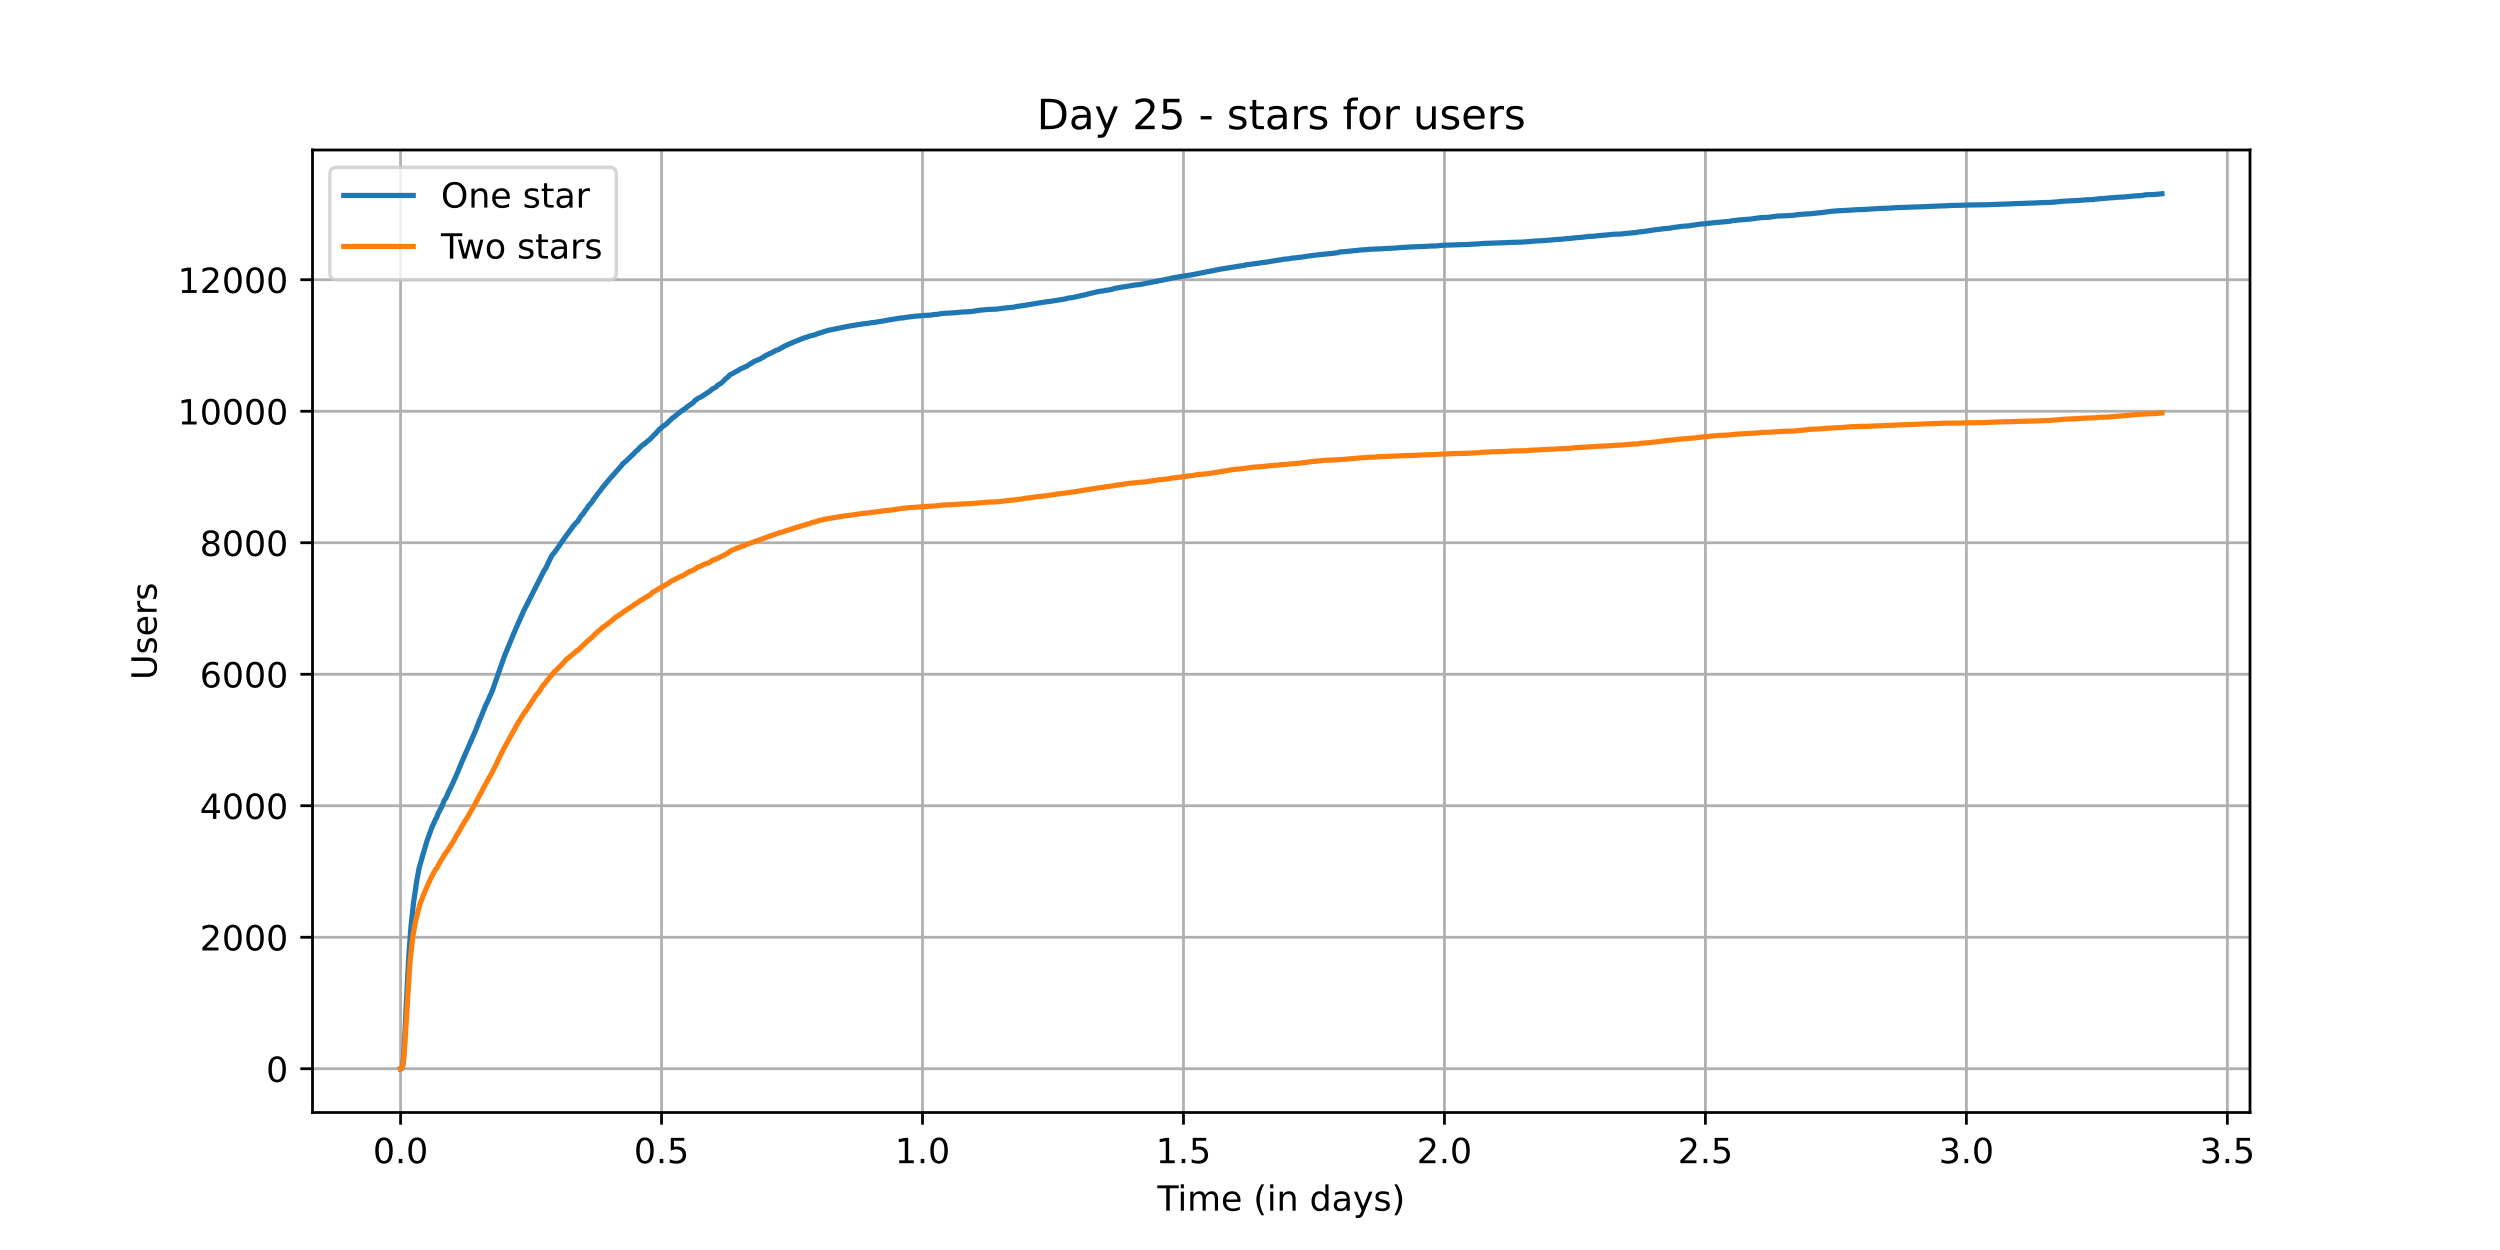 <?xml version="1.0" encoding="utf-8" standalone="no"?>
<!DOCTYPE svg PUBLIC "-//W3C//DTD SVG 1.1//EN"
  "http://www.w3.org/Graphics/SVG/1.1/DTD/svg11.dtd">
<!-- Created with matplotlib (https://matplotlib.org/) -->
<svg height="360pt" version="1.1" viewBox="0 0 720 360" width="720pt" xmlns="http://www.w3.org/2000/svg" xmlns:xlink="http://www.w3.org/1999/xlink">
 <defs>
  <style type="text/css">*{stroke-linecap:butt;stroke-linejoin:round;}</style>
 </defs>
 <g id="figure_1">
  <g id="patch_1">
   <path d="M 0 360 
L 720 360 
L 720 0 
L 0 0 
z
" style="fill:#ffffff;"/>
  </g>
  <g id="axes_1">
   <g id="patch_2">
    <path d="M 90 320.4 
L 648 320.4 
L 648 43.2 
L 90 43.2 
z
" style="fill:#ffffff;"/>
   </g>
   <g id="matplotlib.axis_1">
    <g id="xtick_1">
     <g id="line2d_1">
      <path clip-path="url(#pd2b2bfc9c5)" d="M 115.364 320.4 
L 115.364 43.2 
" style="fill:none;stroke:#b0b0b0;stroke-linecap:square;stroke-width:0.8;"/>
     </g>
     <g id="line2d_2">
      <defs>
       <path d="M 0 0 
L 0 3.5 
" id="m81d9ca7589" style="stroke:#000000;stroke-width:0.8;"/>
      </defs>
      <g>
       <use style="stroke:#000000;stroke-width:0.8;" x="115.364" xlink:href="#m81d9ca7589" y="320.4"/>
      </g>
     </g>
     <g id="text_1">
      <!-- 0.0 -->
      <g transform="translate(107.412 334.998)scale(0.1 -0.1)">
       <defs>
        <path d="M 31.781 66.406 
Q 24.172 66.406 20.328 58.906 
Q 16.5 51.422 16.5 36.375 
Q 16.5 21.391 20.328 13.891 
Q 24.172 6.391 31.781 6.391 
Q 39.453 6.391 43.281 13.891 
Q 47.125 21.391 47.125 36.375 
Q 47.125 51.422 43.281 58.906 
Q 39.453 66.406 31.781 66.406 
z
M 31.781 74.219 
Q 44.047 74.219 50.516 64.516 
Q 56.984 54.828 56.984 36.375 
Q 56.984 17.969 50.516 8.266 
Q 44.047 -1.422 31.781 -1.422 
Q 19.531 -1.422 13.062 8.266 
Q 6.594 17.969 6.594 36.375 
Q 6.594 54.828 13.062 64.516 
Q 19.531 74.219 31.781 74.219 
z
" id="DejaVuSans-48"/>
        <path d="M 10.688 12.406 
L 21 12.406 
L 21 0 
L 10.688 0 
z
" id="DejaVuSans-46"/>
       </defs>
       <use xlink:href="#DejaVuSans-48"/>
       <use x="63.623" xlink:href="#DejaVuSans-46"/>
       <use x="95.41" xlink:href="#DejaVuSans-48"/>
      </g>
     </g>
    </g>
    <g id="xtick_2">
     <g id="line2d_3">
      <path clip-path="url(#pd2b2bfc9c5)" d="M 190.523 320.4 
L 190.523 43.2 
" style="fill:none;stroke:#b0b0b0;stroke-linecap:square;stroke-width:0.8;"/>
     </g>
     <g id="line2d_4">
      <g>
       <use style="stroke:#000000;stroke-width:0.8;" x="190.523" xlink:href="#m81d9ca7589" y="320.4"/>
      </g>
     </g>
     <g id="text_2">
      <!-- 0.5 -->
      <g transform="translate(182.572 334.998)scale(0.1 -0.1)">
       <defs>
        <path d="M 10.797 72.906 
L 49.516 72.906 
L 49.516 64.594 
L 19.828 64.594 
L 19.828 46.734 
Q 21.969 47.469 24.109 47.828 
Q 26.266 48.188 28.422 48.188 
Q 40.625 48.188 47.75 41.5 
Q 54.891 34.812 54.891 23.391 
Q 54.891 11.625 47.562 5.094 
Q 40.234 -1.422 26.906 -1.422 
Q 22.312 -1.422 17.547 -0.641 
Q 12.797 0.141 7.719 1.703 
L 7.719 11.625 
Q 12.109 9.234 16.797 8.062 
Q 21.484 6.891 26.703 6.891 
Q 35.156 6.891 40.078 11.328 
Q 45.016 15.766 45.016 23.391 
Q 45.016 31 40.078 35.438 
Q 35.156 39.891 26.703 39.891 
Q 22.75 39.891 18.812 39.016 
Q 14.891 38.141 10.797 36.281 
z
" id="DejaVuSans-53"/>
       </defs>
       <use xlink:href="#DejaVuSans-48"/>
       <use x="63.623" xlink:href="#DejaVuSans-46"/>
       <use x="95.41" xlink:href="#DejaVuSans-53"/>
      </g>
     </g>
    </g>
    <g id="xtick_3">
     <g id="line2d_5">
      <path clip-path="url(#pd2b2bfc9c5)" d="M 265.683 320.4 
L 265.683 43.2 
" style="fill:none;stroke:#b0b0b0;stroke-linecap:square;stroke-width:0.8;"/>
     </g>
     <g id="line2d_6">
      <g>
       <use style="stroke:#000000;stroke-width:0.8;" x="265.683" xlink:href="#m81d9ca7589" y="320.4"/>
      </g>
     </g>
     <g id="text_3">
      <!-- 1.0 -->
      <g transform="translate(257.731 334.998)scale(0.1 -0.1)">
       <defs>
        <path d="M 12.406 8.297 
L 28.516 8.297 
L 28.516 63.922 
L 10.984 60.406 
L 10.984 69.391 
L 28.422 72.906 
L 38.281 72.906 
L 38.281 8.297 
L 54.391 8.297 
L 54.391 0 
L 12.406 0 
z
" id="DejaVuSans-49"/>
       </defs>
       <use xlink:href="#DejaVuSans-49"/>
       <use x="63.623" xlink:href="#DejaVuSans-46"/>
       <use x="95.41" xlink:href="#DejaVuSans-48"/>
      </g>
     </g>
    </g>
    <g id="xtick_4">
     <g id="line2d_7">
      <path clip-path="url(#pd2b2bfc9c5)" d="M 340.842 320.4 
L 340.842 43.2 
" style="fill:none;stroke:#b0b0b0;stroke-linecap:square;stroke-width:0.8;"/>
     </g>
     <g id="line2d_8">
      <g>
       <use style="stroke:#000000;stroke-width:0.8;" x="340.842" xlink:href="#m81d9ca7589" y="320.4"/>
      </g>
     </g>
     <g id="text_4">
      <!-- 1.5 -->
      <g transform="translate(332.891 334.998)scale(0.1 -0.1)">
       <use xlink:href="#DejaVuSans-49"/>
       <use x="63.623" xlink:href="#DejaVuSans-46"/>
       <use x="95.41" xlink:href="#DejaVuSans-53"/>
      </g>
     </g>
    </g>
    <g id="xtick_5">
     <g id="line2d_9">
      <path clip-path="url(#pd2b2bfc9c5)" d="M 416.002 320.4 
L 416.002 43.2 
" style="fill:none;stroke:#b0b0b0;stroke-linecap:square;stroke-width:0.8;"/>
     </g>
     <g id="line2d_10">
      <g>
       <use style="stroke:#000000;stroke-width:0.8;" x="416.002" xlink:href="#m81d9ca7589" y="320.4"/>
      </g>
     </g>
     <g id="text_5">
      <!-- 2.0 -->
      <g transform="translate(408.05 334.998)scale(0.1 -0.1)">
       <defs>
        <path d="M 19.188 8.297 
L 53.609 8.297 
L 53.609 0 
L 7.328 0 
L 7.328 8.297 
Q 12.938 14.109 22.625 23.891 
Q 32.328 33.688 34.812 36.531 
Q 39.547 41.844 41.422 45.531 
Q 43.312 49.219 43.312 52.781 
Q 43.312 58.594 39.234 62.25 
Q 35.156 65.922 28.609 65.922 
Q 23.969 65.922 18.812 64.312 
Q 13.672 62.703 7.812 59.422 
L 7.812 69.391 
Q 13.766 71.781 18.938 73 
Q 24.125 74.219 28.422 74.219 
Q 39.75 74.219 46.484 68.547 
Q 53.219 62.891 53.219 53.422 
Q 53.219 48.922 51.531 44.891 
Q 49.859 40.875 45.406 35.406 
Q 44.188 33.984 37.641 27.219 
Q 31.109 20.453 19.188 8.297 
z
" id="DejaVuSans-50"/>
       </defs>
       <use xlink:href="#DejaVuSans-50"/>
       <use x="63.623" xlink:href="#DejaVuSans-46"/>
       <use x="95.41" xlink:href="#DejaVuSans-48"/>
      </g>
     </g>
    </g>
    <g id="xtick_6">
     <g id="line2d_11">
      <path clip-path="url(#pd2b2bfc9c5)" d="M 491.161 320.4 
L 491.161 43.2 
" style="fill:none;stroke:#b0b0b0;stroke-linecap:square;stroke-width:0.8;"/>
     </g>
     <g id="line2d_12">
      <g>
       <use style="stroke:#000000;stroke-width:0.8;" x="491.161" xlink:href="#m81d9ca7589" y="320.4"/>
      </g>
     </g>
     <g id="text_6">
      <!-- 2.5 -->
      <g transform="translate(483.21 334.998)scale(0.1 -0.1)">
       <use xlink:href="#DejaVuSans-50"/>
       <use x="63.623" xlink:href="#DejaVuSans-46"/>
       <use x="95.41" xlink:href="#DejaVuSans-53"/>
      </g>
     </g>
    </g>
    <g id="xtick_7">
     <g id="line2d_13">
      <path clip-path="url(#pd2b2bfc9c5)" d="M 566.321 320.4 
L 566.321 43.2 
" style="fill:none;stroke:#b0b0b0;stroke-linecap:square;stroke-width:0.8;"/>
     </g>
     <g id="line2d_14">
      <g>
       <use style="stroke:#000000;stroke-width:0.8;" x="566.321" xlink:href="#m81d9ca7589" y="320.4"/>
      </g>
     </g>
     <g id="text_7">
      <!-- 3.0 -->
      <g transform="translate(558.369 334.998)scale(0.1 -0.1)">
       <defs>
        <path d="M 40.578 39.312 
Q 47.656 37.797 51.625 33 
Q 55.609 28.219 55.609 21.188 
Q 55.609 10.406 48.188 4.484 
Q 40.766 -1.422 27.094 -1.422 
Q 22.516 -1.422 17.656 -0.516 
Q 12.797 0.391 7.625 2.203 
L 7.625 11.719 
Q 11.719 9.328 16.594 8.109 
Q 21.484 6.891 26.812 6.891 
Q 36.078 6.891 40.938 10.547 
Q 45.797 14.203 45.797 21.188 
Q 45.797 27.641 41.281 31.266 
Q 36.766 34.906 28.719 34.906 
L 20.219 34.906 
L 20.219 43.016 
L 29.109 43.016 
Q 36.375 43.016 40.234 45.922 
Q 44.094 48.828 44.094 54.297 
Q 44.094 59.906 40.109 62.906 
Q 36.141 65.922 28.719 65.922 
Q 24.656 65.922 20.016 65.031 
Q 15.375 64.156 9.812 62.312 
L 9.812 71.094 
Q 15.438 72.656 20.344 73.438 
Q 25.25 74.219 29.594 74.219 
Q 40.828 74.219 47.359 69.109 
Q 53.906 64.016 53.906 55.328 
Q 53.906 49.266 50.438 45.094 
Q 46.969 40.922 40.578 39.312 
z
" id="DejaVuSans-51"/>
       </defs>
       <use xlink:href="#DejaVuSans-51"/>
       <use x="63.623" xlink:href="#DejaVuSans-46"/>
       <use x="95.41" xlink:href="#DejaVuSans-48"/>
      </g>
     </g>
    </g>
    <g id="xtick_8">
     <g id="line2d_15">
      <path clip-path="url(#pd2b2bfc9c5)" d="M 641.48 320.4 
L 641.48 43.2 
" style="fill:none;stroke:#b0b0b0;stroke-linecap:square;stroke-width:0.8;"/>
     </g>
     <g id="line2d_16">
      <g>
       <use style="stroke:#000000;stroke-width:0.8;" x="641.48" xlink:href="#m81d9ca7589" y="320.4"/>
      </g>
     </g>
     <g id="text_8">
      <!-- 3.5 -->
      <g transform="translate(633.529 334.998)scale(0.1 -0.1)">
       <use xlink:href="#DejaVuSans-51"/>
       <use x="63.623" xlink:href="#DejaVuSans-46"/>
       <use x="95.41" xlink:href="#DejaVuSans-53"/>
      </g>
     </g>
    </g>
    <g id="text_9">
     <!-- Time (in days) -->
     <g transform="translate(333.327 348.677)scale(0.1 -0.1)">
      <defs>
       <path d="M -0.297 72.906 
L 61.375 72.906 
L 61.375 64.594 
L 35.5 64.594 
L 35.5 0 
L 25.594 0 
L 25.594 64.594 
L -0.297 64.594 
z
" id="DejaVuSans-84"/>
       <path d="M 9.422 54.688 
L 18.406 54.688 
L 18.406 0 
L 9.422 0 
z
M 9.422 75.984 
L 18.406 75.984 
L 18.406 64.594 
L 9.422 64.594 
z
" id="DejaVuSans-105"/>
       <path d="M 52 44.188 
Q 55.375 50.25 60.062 53.125 
Q 64.75 56 71.094 56 
Q 79.641 56 84.281 50.016 
Q 88.922 44.047 88.922 33.016 
L 88.922 0 
L 79.891 0 
L 79.891 32.719 
Q 79.891 40.578 77.094 44.375 
Q 74.312 48.188 68.609 48.188 
Q 61.625 48.188 57.562 43.547 
Q 53.516 38.922 53.516 30.906 
L 53.516 0 
L 44.484 0 
L 44.484 32.719 
Q 44.484 40.625 41.703 44.406 
Q 38.922 48.188 33.109 48.188 
Q 26.219 48.188 22.156 43.531 
Q 18.109 38.875 18.109 30.906 
L 18.109 0 
L 9.078 0 
L 9.078 54.688 
L 18.109 54.688 
L 18.109 46.188 
Q 21.188 51.219 25.484 53.609 
Q 29.781 56 35.688 56 
Q 41.656 56 45.828 52.969 
Q 50 49.953 52 44.188 
z
" id="DejaVuSans-109"/>
       <path d="M 56.203 29.594 
L 56.203 25.203 
L 14.891 25.203 
Q 15.484 15.922 20.484 11.062 
Q 25.484 6.203 34.422 6.203 
Q 39.594 6.203 44.453 7.469 
Q 49.312 8.734 54.109 11.281 
L 54.109 2.781 
Q 49.266 0.734 44.188 -0.344 
Q 39.109 -1.422 33.891 -1.422 
Q 20.797 -1.422 13.156 6.188 
Q 5.516 13.812 5.516 26.812 
Q 5.516 40.234 12.766 48.109 
Q 20.016 56 32.328 56 
Q 43.359 56 49.781 48.891 
Q 56.203 41.797 56.203 29.594 
z
M 47.219 32.234 
Q 47.125 39.594 43.094 43.984 
Q 39.062 48.391 32.422 48.391 
Q 24.906 48.391 20.391 44.141 
Q 15.875 39.891 15.188 32.172 
z
" id="DejaVuSans-101"/>
       <path id="DejaVuSans-32"/>
       <path d="M 31 75.875 
Q 24.469 64.656 21.281 53.656 
Q 18.109 42.672 18.109 31.391 
Q 18.109 20.125 21.312 9.062 
Q 24.516 -2 31 -13.188 
L 23.188 -13.188 
Q 15.875 -1.703 12.234 9.375 
Q 8.594 20.453 8.594 31.391 
Q 8.594 42.281 12.203 53.312 
Q 15.828 64.359 23.188 75.875 
z
" id="DejaVuSans-40"/>
       <path d="M 54.891 33.016 
L 54.891 0 
L 45.906 0 
L 45.906 32.719 
Q 45.906 40.484 42.875 44.328 
Q 39.844 48.188 33.797 48.188 
Q 26.516 48.188 22.312 43.547 
Q 18.109 38.922 18.109 30.906 
L 18.109 0 
L 9.078 0 
L 9.078 54.688 
L 18.109 54.688 
L 18.109 46.188 
Q 21.344 51.125 25.703 53.562 
Q 30.078 56 35.797 56 
Q 45.219 56 50.047 50.172 
Q 54.891 44.344 54.891 33.016 
z
" id="DejaVuSans-110"/>
       <path d="M 45.406 46.391 
L 45.406 75.984 
L 54.391 75.984 
L 54.391 0 
L 45.406 0 
L 45.406 8.203 
Q 42.578 3.328 38.25 0.953 
Q 33.938 -1.422 27.875 -1.422 
Q 17.969 -1.422 11.734 6.484 
Q 5.516 14.406 5.516 27.297 
Q 5.516 40.188 11.734 48.094 
Q 17.969 56 27.875 56 
Q 33.938 56 38.25 53.625 
Q 42.578 51.266 45.406 46.391 
z
M 14.797 27.297 
Q 14.797 17.391 18.875 11.75 
Q 22.953 6.109 30.078 6.109 
Q 37.203 6.109 41.297 11.75 
Q 45.406 17.391 45.406 27.297 
Q 45.406 37.203 41.297 42.844 
Q 37.203 48.484 30.078 48.484 
Q 22.953 48.484 18.875 42.844 
Q 14.797 37.203 14.797 27.297 
z
" id="DejaVuSans-100"/>
       <path d="M 34.281 27.484 
Q 23.391 27.484 19.188 25 
Q 14.984 22.516 14.984 16.5 
Q 14.984 11.719 18.141 8.906 
Q 21.297 6.109 26.703 6.109 
Q 34.188 6.109 38.703 11.406 
Q 43.219 16.703 43.219 25.484 
L 43.219 27.484 
z
M 52.203 31.203 
L 52.203 0 
L 43.219 0 
L 43.219 8.297 
Q 40.141 3.328 35.547 0.953 
Q 30.953 -1.422 24.312 -1.422 
Q 15.922 -1.422 10.953 3.297 
Q 6 8.016 6 15.922 
Q 6 25.141 12.172 29.828 
Q 18.359 34.516 30.609 34.516 
L 43.219 34.516 
L 43.219 35.406 
Q 43.219 41.609 39.141 45 
Q 35.062 48.391 27.688 48.391 
Q 23 48.391 18.547 47.266 
Q 14.109 46.141 10.016 43.891 
L 10.016 52.203 
Q 14.938 54.109 19.578 55.047 
Q 24.219 56 28.609 56 
Q 40.484 56 46.344 49.844 
Q 52.203 43.703 52.203 31.203 
z
" id="DejaVuSans-97"/>
       <path d="M 32.172 -5.078 
Q 28.375 -14.844 24.75 -17.812 
Q 21.141 -20.797 15.094 -20.797 
L 7.906 -20.797 
L 7.906 -13.281 
L 13.188 -13.281 
Q 16.891 -13.281 18.938 -11.516 
Q 21 -9.766 23.484 -3.219 
L 25.094 0.875 
L 2.984 54.688 
L 12.5 54.688 
L 29.594 11.922 
L 46.688 54.688 
L 56.203 54.688 
z
" id="DejaVuSans-121"/>
       <path d="M 44.281 53.078 
L 44.281 44.578 
Q 40.484 46.531 36.375 47.5 
Q 32.281 48.484 27.875 48.484 
Q 21.188 48.484 17.844 46.438 
Q 14.5 44.391 14.5 40.281 
Q 14.5 37.156 16.891 35.375 
Q 19.281 33.594 26.516 31.984 
L 29.594 31.297 
Q 39.156 29.25 43.188 25.516 
Q 47.219 21.781 47.219 15.094 
Q 47.219 7.469 41.188 3.016 
Q 35.156 -1.422 24.609 -1.422 
Q 20.219 -1.422 15.453 -0.562 
Q 10.688 0.297 5.422 2 
L 5.422 11.281 
Q 10.406 8.688 15.234 7.391 
Q 20.062 6.109 24.812 6.109 
Q 31.156 6.109 34.562 8.281 
Q 37.984 10.453 37.984 14.406 
Q 37.984 18.062 35.516 20.016 
Q 33.062 21.969 24.703 23.781 
L 21.578 24.516 
Q 13.234 26.266 9.516 29.906 
Q 5.812 33.547 5.812 39.891 
Q 5.812 47.609 11.281 51.797 
Q 16.75 56 26.812 56 
Q 31.781 56 36.172 55.266 
Q 40.578 54.547 44.281 53.078 
z
" id="DejaVuSans-115"/>
       <path d="M 8.016 75.875 
L 15.828 75.875 
Q 23.141 64.359 26.781 53.312 
Q 30.422 42.281 30.422 31.391 
Q 30.422 20.453 26.781 9.375 
Q 23.141 -1.703 15.828 -13.188 
L 8.016 -13.188 
Q 14.5 -2 17.703 9.062 
Q 20.906 20.125 20.906 31.391 
Q 20.906 42.672 17.703 53.656 
Q 14.5 64.656 8.016 75.875 
z
" id="DejaVuSans-41"/>
      </defs>
      <use xlink:href="#DejaVuSans-84"/>
      <use x="57.959" xlink:href="#DejaVuSans-105"/>
      <use x="85.742" xlink:href="#DejaVuSans-109"/>
      <use x="183.154" xlink:href="#DejaVuSans-101"/>
      <use x="244.678" xlink:href="#DejaVuSans-32"/>
      <use x="276.465" xlink:href="#DejaVuSans-40"/>
      <use x="315.479" xlink:href="#DejaVuSans-105"/>
      <use x="343.262" xlink:href="#DejaVuSans-110"/>
      <use x="406.641" xlink:href="#DejaVuSans-32"/>
      <use x="438.428" xlink:href="#DejaVuSans-100"/>
      <use x="501.904" xlink:href="#DejaVuSans-97"/>
      <use x="563.184" xlink:href="#DejaVuSans-121"/>
      <use x="622.363" xlink:href="#DejaVuSans-115"/>
      <use x="674.463" xlink:href="#DejaVuSans-41"/>
     </g>
    </g>
   </g>
   <g id="matplotlib.axis_2">
    <g id="ytick_1">
     <g id="line2d_17">
      <path clip-path="url(#pd2b2bfc9c5)" d="M 90 307.8 
L 648 307.8 
" style="fill:none;stroke:#b0b0b0;stroke-linecap:square;stroke-width:0.8;"/>
     </g>
     <g id="line2d_18">
      <defs>
       <path d="M 0 0 
L -3.5 0 
" id="mb54c2a308c" style="stroke:#000000;stroke-width:0.8;"/>
      </defs>
      <g>
       <use style="stroke:#000000;stroke-width:0.8;" x="90" xlink:href="#mb54c2a308c" y="307.8"/>
      </g>
     </g>
     <g id="text_10">
      <!-- 0 -->
      <g transform="translate(76.638 311.599)scale(0.1 -0.1)">
       <use xlink:href="#DejaVuSans-48"/>
      </g>
     </g>
    </g>
    <g id="ytick_2">
     <g id="line2d_19">
      <path clip-path="url(#pd2b2bfc9c5)" d="M 90 269.928 
L 648 269.928 
" style="fill:none;stroke:#b0b0b0;stroke-linecap:square;stroke-width:0.8;"/>
     </g>
     <g id="line2d_20">
      <g>
       <use style="stroke:#000000;stroke-width:0.8;" x="90" xlink:href="#mb54c2a308c" y="269.928"/>
      </g>
     </g>
     <g id="text_11">
      <!-- 2000 -->
      <g transform="translate(57.55 273.727)scale(0.1 -0.1)">
       <use xlink:href="#DejaVuSans-50"/>
       <use x="63.623" xlink:href="#DejaVuSans-48"/>
       <use x="127.246" xlink:href="#DejaVuSans-48"/>
       <use x="190.869" xlink:href="#DejaVuSans-48"/>
      </g>
     </g>
    </g>
    <g id="ytick_3">
     <g id="line2d_21">
      <path clip-path="url(#pd2b2bfc9c5)" d="M 90 232.056 
L 648 232.056 
" style="fill:none;stroke:#b0b0b0;stroke-linecap:square;stroke-width:0.8;"/>
     </g>
     <g id="line2d_22">
      <g>
       <use style="stroke:#000000;stroke-width:0.8;" x="90" xlink:href="#mb54c2a308c" y="232.056"/>
      </g>
     </g>
     <g id="text_12">
      <!-- 4000 -->
      <g transform="translate(57.55 235.855)scale(0.1 -0.1)">
       <defs>
        <path d="M 37.797 64.312 
L 12.891 25.391 
L 37.797 25.391 
z
M 35.203 72.906 
L 47.609 72.906 
L 47.609 25.391 
L 58.016 25.391 
L 58.016 17.188 
L 47.609 17.188 
L 47.609 0 
L 37.797 0 
L 37.797 17.188 
L 4.891 17.188 
L 4.891 26.703 
z
" id="DejaVuSans-52"/>
       </defs>
       <use xlink:href="#DejaVuSans-52"/>
       <use x="63.623" xlink:href="#DejaVuSans-48"/>
       <use x="127.246" xlink:href="#DejaVuSans-48"/>
       <use x="190.869" xlink:href="#DejaVuSans-48"/>
      </g>
     </g>
    </g>
    <g id="ytick_4">
     <g id="line2d_23">
      <path clip-path="url(#pd2b2bfc9c5)" d="M 90 194.184 
L 648 194.184 
" style="fill:none;stroke:#b0b0b0;stroke-linecap:square;stroke-width:0.8;"/>
     </g>
     <g id="line2d_24">
      <g>
       <use style="stroke:#000000;stroke-width:0.8;" x="90" xlink:href="#mb54c2a308c" y="194.184"/>
      </g>
     </g>
     <g id="text_13">
      <!-- 6000 -->
      <g transform="translate(57.55 197.983)scale(0.1 -0.1)">
       <defs>
        <path d="M 33.016 40.375 
Q 26.375 40.375 22.484 35.828 
Q 18.609 31.297 18.609 23.391 
Q 18.609 15.531 22.484 10.953 
Q 26.375 6.391 33.016 6.391 
Q 39.656 6.391 43.531 10.953 
Q 47.406 15.531 47.406 23.391 
Q 47.406 31.297 43.531 35.828 
Q 39.656 40.375 33.016 40.375 
z
M 52.594 71.297 
L 52.594 62.312 
Q 48.875 64.062 45.094 64.984 
Q 41.312 65.922 37.594 65.922 
Q 27.828 65.922 22.672 59.328 
Q 17.531 52.734 16.797 39.406 
Q 19.672 43.656 24.016 45.922 
Q 28.375 48.188 33.594 48.188 
Q 44.578 48.188 50.953 41.516 
Q 57.328 34.859 57.328 23.391 
Q 57.328 12.156 50.688 5.359 
Q 44.047 -1.422 33.016 -1.422 
Q 20.359 -1.422 13.672 8.266 
Q 6.984 17.969 6.984 36.375 
Q 6.984 53.656 15.188 63.938 
Q 23.391 74.219 37.203 74.219 
Q 40.922 74.219 44.703 73.484 
Q 48.484 72.75 52.594 71.297 
z
" id="DejaVuSans-54"/>
       </defs>
       <use xlink:href="#DejaVuSans-54"/>
       <use x="63.623" xlink:href="#DejaVuSans-48"/>
       <use x="127.246" xlink:href="#DejaVuSans-48"/>
       <use x="190.869" xlink:href="#DejaVuSans-48"/>
      </g>
     </g>
    </g>
    <g id="ytick_5">
     <g id="line2d_25">
      <path clip-path="url(#pd2b2bfc9c5)" d="M 90 156.312 
L 648 156.312 
" style="fill:none;stroke:#b0b0b0;stroke-linecap:square;stroke-width:0.8;"/>
     </g>
     <g id="line2d_26">
      <g>
       <use style="stroke:#000000;stroke-width:0.8;" x="90" xlink:href="#mb54c2a308c" y="156.312"/>
      </g>
     </g>
     <g id="text_14">
      <!-- 8000 -->
      <g transform="translate(57.55 160.111)scale(0.1 -0.1)">
       <defs>
        <path d="M 31.781 34.625 
Q 24.75 34.625 20.719 30.859 
Q 16.703 27.094 16.703 20.516 
Q 16.703 13.922 20.719 10.156 
Q 24.75 6.391 31.781 6.391 
Q 38.812 6.391 42.859 10.172 
Q 46.922 13.969 46.922 20.516 
Q 46.922 27.094 42.891 30.859 
Q 38.875 34.625 31.781 34.625 
z
M 21.922 38.812 
Q 15.578 40.375 12.031 44.719 
Q 8.5 49.078 8.5 55.328 
Q 8.5 64.062 14.719 69.141 
Q 20.953 74.219 31.781 74.219 
Q 42.672 74.219 48.875 69.141 
Q 55.078 64.062 55.078 55.328 
Q 55.078 49.078 51.531 44.719 
Q 48 40.375 41.703 38.812 
Q 48.828 37.156 52.797 32.312 
Q 56.781 27.484 56.781 20.516 
Q 56.781 9.906 50.312 4.234 
Q 43.844 -1.422 31.781 -1.422 
Q 19.734 -1.422 13.25 4.234 
Q 6.781 9.906 6.781 20.516 
Q 6.781 27.484 10.781 32.312 
Q 14.797 37.156 21.922 38.812 
z
M 18.312 54.391 
Q 18.312 48.734 21.844 45.562 
Q 25.391 42.391 31.781 42.391 
Q 38.141 42.391 41.719 45.562 
Q 45.312 48.734 45.312 54.391 
Q 45.312 60.062 41.719 63.234 
Q 38.141 66.406 31.781 66.406 
Q 25.391 66.406 21.844 63.234 
Q 18.312 60.062 18.312 54.391 
z
" id="DejaVuSans-56"/>
       </defs>
       <use xlink:href="#DejaVuSans-56"/>
       <use x="63.623" xlink:href="#DejaVuSans-48"/>
       <use x="127.246" xlink:href="#DejaVuSans-48"/>
       <use x="190.869" xlink:href="#DejaVuSans-48"/>
      </g>
     </g>
    </g>
    <g id="ytick_6">
     <g id="line2d_27">
      <path clip-path="url(#pd2b2bfc9c5)" d="M 90 118.44 
L 648 118.44 
" style="fill:none;stroke:#b0b0b0;stroke-linecap:square;stroke-width:0.8;"/>
     </g>
     <g id="line2d_28">
      <g>
       <use style="stroke:#000000;stroke-width:0.8;" x="90" xlink:href="#mb54c2a308c" y="118.44"/>
      </g>
     </g>
     <g id="text_15">
      <!-- 10000 -->
      <g transform="translate(51.188 122.239)scale(0.1 -0.1)">
       <use xlink:href="#DejaVuSans-49"/>
       <use x="63.623" xlink:href="#DejaVuSans-48"/>
       <use x="127.246" xlink:href="#DejaVuSans-48"/>
       <use x="190.869" xlink:href="#DejaVuSans-48"/>
       <use x="254.492" xlink:href="#DejaVuSans-48"/>
      </g>
     </g>
    </g>
    <g id="ytick_7">
     <g id="line2d_29">
      <path clip-path="url(#pd2b2bfc9c5)" d="M 90 80.568 
L 648 80.568 
" style="fill:none;stroke:#b0b0b0;stroke-linecap:square;stroke-width:0.8;"/>
     </g>
     <g id="line2d_30">
      <g>
       <use style="stroke:#000000;stroke-width:0.8;" x="90" xlink:href="#mb54c2a308c" y="80.568"/>
      </g>
     </g>
     <g id="text_16">
      <!-- 12000 -->
      <g transform="translate(51.188 84.367)scale(0.1 -0.1)">
       <use xlink:href="#DejaVuSans-49"/>
       <use x="63.623" xlink:href="#DejaVuSans-50"/>
       <use x="127.246" xlink:href="#DejaVuSans-48"/>
       <use x="190.869" xlink:href="#DejaVuSans-48"/>
       <use x="254.492" xlink:href="#DejaVuSans-48"/>
      </g>
     </g>
    </g>
    <g id="text_17">
     <!-- Users -->
     <g transform="translate(45.108 195.801)rotate(-90)scale(0.1 -0.1)">
      <defs>
       <path d="M 8.688 72.906 
L 18.609 72.906 
L 18.609 28.609 
Q 18.609 16.891 22.844 11.734 
Q 27.094 6.594 36.625 6.594 
Q 46.094 6.594 50.344 11.734 
Q 54.594 16.891 54.594 28.609 
L 54.594 72.906 
L 64.5 72.906 
L 64.5 27.391 
Q 64.5 13.141 57.438 5.859 
Q 50.391 -1.422 36.625 -1.422 
Q 22.797 -1.422 15.734 5.859 
Q 8.688 13.141 8.688 27.391 
z
" id="DejaVuSans-85"/>
       <path d="M 41.109 46.297 
Q 39.594 47.172 37.812 47.578 
Q 36.031 48 33.891 48 
Q 26.266 48 22.188 43.047 
Q 18.109 38.094 18.109 28.812 
L 18.109 0 
L 9.078 0 
L 9.078 54.688 
L 18.109 54.688 
L 18.109 46.188 
Q 20.953 51.172 25.484 53.578 
Q 30.031 56 36.531 56 
Q 37.453 56 38.578 55.875 
Q 39.703 55.766 41.062 55.516 
z
" id="DejaVuSans-114"/>
      </defs>
      <use xlink:href="#DejaVuSans-85"/>
      <use x="73.193" xlink:href="#DejaVuSans-115"/>
      <use x="125.293" xlink:href="#DejaVuSans-101"/>
      <use x="186.816" xlink:href="#DejaVuSans-114"/>
      <use x="227.93" xlink:href="#DejaVuSans-115"/>
     </g>
    </g>
   </g>
   <g id="line2d_31">
    <path clip-path="url(#pd2b2bfc9c5)" d="M 115.364 307.8 
L 115.692 307.705 
L 115.899 307.327 
L 116.211 305.073 
L 116.418 302.062 
L 116.935 290.72 
L 117.763 274.851 
L 118.382 266.595 
L 119.108 259.911 
L 120.038 253.624 
L 120.658 250.235 
L 121.693 246.485 
L 123.038 241.997 
L 124.28 238.589 
L 124.485 237.983 
L 124.59 237.888 
L 125.418 235.976 
L 125.728 235.521 
L 126.244 234.158 
L 127.382 232.018 
L 127.901 230.522 
L 128.417 229.878 
L 129.141 228.174 
L 130.176 226.072 
L 131.21 223.762 
L 131.728 222.569 
L 133.383 218.555 
L 133.59 218.119 
L 136.902 210.545 
L 138.246 207.098 
L 138.453 206.701 
L 138.764 205.905 
L 139.178 204.845 
L 140.004 202.8 
L 140.212 202.478 
L 141.04 200.603 
L 141.452 199.713 
L 141.763 198.994 
L 145.28 188.958 
L 147.453 183.694 
L 147.867 182.652 
L 150.041 177.691 
L 150.248 177.274 
L 150.868 175.797 
L 151.593 174.434 
L 156.661 164.398 
L 157.178 163.621 
L 158.627 160.573 
L 158.834 160.194 
L 159.144 159.74 
L 159.351 159.474 
L 159.765 158.963 
L 160.489 157.997 
L 161.006 157.24 
L 161.317 156.748 
L 162.662 154.835 
L 164.316 152.582 
L 164.524 152.317 
L 164.731 151.938 
L 164.833 151.881 
L 165.145 151.408 
L 165.352 151.256 
L 165.764 150.707 
L 166.075 150.423 
L 166.385 150.139 
L 167.213 148.776 
L 167.937 147.98 
L 168.454 147.166 
L 168.868 146.617 
L 168.972 146.56 
L 169.489 145.651 
L 169.592 145.613 
L 169.903 145.272 
L 170.524 144.515 
L 170.936 143.833 
L 172.281 142.053 
L 172.695 141.542 
L 173.109 140.974 
L 173.419 140.557 
L 175.592 137.925 
L 175.902 137.566 
L 178.903 134.195 
L 179.317 133.589 
L 179.627 133.381 
L 179.936 133.078 
L 180.248 132.85 
L 182.731 130.446 
L 183.143 129.972 
L 183.661 129.594 
L 184.281 128.855 
L 185.109 128.154 
L 185.316 128.022 
L 185.626 127.814 
L 186.454 127.113 
L 186.763 126.81 
L 186.97 126.734 
L 188.729 124.916 
L 188.834 124.897 
L 189.143 124.462 
L 189.351 124.254 
L 189.972 123.572 
L 190.179 123.477 
L 190.488 123.174 
L 190.798 122.89 
L 191.626 122.322 
L 192.247 121.792 
L 192.868 121.167 
L 193.178 120.883 
L 193.695 120.353 
L 194.006 120.201 
L 194.213 120.069 
L 194.419 119.841 
L 195.97 118.592 
L 196.592 118.156 
L 197.315 117.664 
L 197.936 117.134 
L 198.558 116.717 
L 198.869 116.509 
L 199.179 116.282 
L 199.593 116.035 
L 200.109 115.354 
L 200.421 115.202 
L 200.833 114.823 
L 201.766 114.388 
L 201.973 114.217 
L 202.178 114.142 
L 203.732 113.119 
L 204.144 112.854 
L 204.558 112.57 
L 205.077 112.078 
L 205.489 111.869 
L 205.696 111.756 
L 206.317 111.377 
L 206.627 110.979 
L 207.145 110.695 
L 207.559 110.411 
L 207.765 110.317 
L 209.007 109.086 
L 209.214 108.915 
L 209.938 108.291 
L 210.249 107.912 
L 210.559 107.779 
L 211.077 107.533 
L 211.493 107.287 
L 211.803 107.098 
L 212.631 106.681 
L 213.252 106.245 
L 213.873 105.98 
L 213.976 105.98 
L 214.287 105.791 
L 214.597 105.639 
L 214.908 105.526 
L 215.011 105.507 
L 215.322 105.28 
L 217.081 104.181 
L 217.288 104.049 
L 217.495 103.992 
L 218.529 103.538 
L 218.943 103.367 
L 219.357 103.14 
L 220.289 102.572 
L 220.599 102.345 
L 221.116 102.098 
L 221.22 102.098 
L 221.53 101.871 
L 221.841 101.777 
L 222.358 101.53 
L 222.669 101.341 
L 222.875 101.265 
L 223.393 100.943 
L 224.221 100.678 
L 225.152 100.129 
L 225.462 99.997 
L 225.876 99.694 
L 226.29 99.523 
L 227.532 98.974 
L 227.842 98.823 
L 228.153 98.728 
L 228.463 98.576 
L 231.156 97.478 
L 231.673 97.289 
L 232.501 97.043 
L 233.122 96.796 
L 234.777 96.399 
L 235.295 96.153 
L 236.226 95.869 
L 238.399 95.168 
L 243.777 94.07 
L 244.295 93.975 
L 244.709 93.88 
L 248.225 93.331 
L 248.847 93.236 
L 250.294 93.085 
L 250.501 93.028 
L 250.813 92.952 
L 251.846 92.858 
L 252.467 92.744 
L 252.984 92.668 
L 253.605 92.555 
L 254.226 92.479 
L 255.054 92.29 
L 259.398 91.589 
L 260.225 91.532 
L 260.536 91.456 
L 261.156 91.362 
L 262.915 91.153 
L 263.638 91.059 
L 264.052 91.021 
L 264.983 90.964 
L 266.018 90.869 
L 266.433 90.832 
L 268.191 90.737 
L 268.915 90.585 
L 270.156 90.51 
L 270.777 90.377 
L 271.398 90.282 
L 272.329 90.207 
L 274.295 90.112 
L 275.121 90.055 
L 276.156 89.961 
L 277.294 89.847 
L 279.467 89.752 
L 282.259 89.336 
L 283.295 89.241 
L 284.433 89.127 
L 286.913 89.033 
L 289.086 88.749 
L 289.81 88.654 
L 290.95 88.559 
L 291.983 88.465 
L 292.811 88.256 
L 293.638 88.162 
L 293.949 88.086 
L 294.777 87.991 
L 300.259 87.082 
L 300.983 86.988 
L 301.5 86.893 
L 302.433 86.798 
L 306.467 86.154 
L 306.881 86.06 
L 307.916 85.795 
L 308.847 85.719 
L 309.261 85.605 
L 312.777 84.848 
L 313.296 84.677 
L 315.674 84.128 
L 315.984 84.034 
L 316.502 83.939 
L 316.916 83.882 
L 317.743 83.787 
L 318.467 83.617 
L 319.088 83.56 
L 319.399 83.484 
L 319.811 83.428 
L 320.225 83.314 
L 321.261 83.03 
L 321.675 82.935 
L 326.95 82.064 
L 328.192 81.97 
L 336.675 80.303 
L 337.815 80 
L 342.368 79.281 
L 342.987 79.186 
L 350.54 77.709 
L 351.264 77.557 
L 357.059 76.611 
L 357.783 76.516 
L 358.506 76.364 
L 358.818 76.308 
L 359.127 76.213 
L 360.06 76.118 
L 362.129 75.853 
L 362.75 75.759 
L 363.371 75.645 
L 364.302 75.55 
L 369.991 74.622 
L 371.233 74.528 
L 371.957 74.357 
L 372.992 74.263 
L 374.337 74.111 
L 374.956 74.035 
L 375.475 73.941 
L 376.094 73.846 
L 378.577 73.505 
L 379.405 73.41 
L 380.645 73.278 
L 381.681 73.183 
L 382.197 73.107 
L 383.335 73.013 
L 385.198 72.786 
L 385.405 72.729 
L 385.922 72.558 
L 386.646 72.52 
L 387.886 72.426 
L 389.543 72.236 
L 390.576 72.142 
L 392.025 71.99 
L 393.473 71.896 
L 394.611 71.782 
L 397.198 71.687 
L 397.922 71.649 
L 399.162 71.555 
L 399.888 71.536 
L 401.852 71.441 
L 403.198 71.309 
L 404.956 71.214 
L 405.37 71.176 
L 406.198 71.138 
L 407.957 71.043 
L 408.578 71.025 
L 410.956 70.949 
L 411.37 70.892 
L 413.75 70.816 
L 414.164 70.778 
L 414.991 70.684 
L 415.923 70.627 
L 418.923 70.532 
L 419.751 70.494 
L 422.957 70.4 
L 423.993 70.324 
L 425.854 70.229 
L 427.096 70.116 
L 429.889 70.021 
L 430.717 69.983 
L 433.718 69.888 
L 434.544 69.832 
L 438.165 69.737 
L 439.2 69.661 
L 440.545 69.566 
L 441.89 69.434 
L 443.856 69.339 
L 444.27 69.301 
L 445.615 69.207 
L 446.441 69.15 
L 447.269 69.055 
L 448.407 68.961 
L 450.064 68.866 
L 450.58 68.771 
L 452.132 68.676 
L 453.995 68.449 
L 455.443 68.355 
L 457.411 68.108 
L 459.272 68.014 
L 459.584 67.938 
L 460.722 67.843 
L 461.755 67.749 
L 462.895 67.654 
L 464.342 67.483 
L 466.929 67.389 
L 468.481 67.199 
L 469.826 67.105 
L 470.343 67.029 
L 471.378 66.953 
L 471.688 66.84 
L 473.032 66.707 
L 473.758 66.612 
L 474.275 66.537 
L 474.998 66.442 
L 475.62 66.328 
L 477.688 66.044 
L 478.621 65.95 
L 479.137 65.874 
L 480.068 65.779 
L 481.206 65.685 
L 481.517 65.609 
L 481.724 65.533 
L 482.551 65.438 
L 484.724 65.154 
L 486.276 65.06 
L 489.587 64.548 
L 491.034 64.454 
L 491.655 64.34 
L 492.69 64.245 
L 494.035 64.094 
L 495.276 63.999 
L 496.622 63.867 
L 497.967 63.772 
L 498.794 63.583 
L 499.622 63.488 
L 500.967 63.337 
L 502.209 63.242 
L 503.035 63.185 
L 504.173 63.09 
L 507.07 62.674 
L 509.347 62.579 
L 509.864 62.503 
L 511.933 62.219 
L 514.727 62.125 
L 515.141 62.087 
L 516.486 62.011 
L 517.107 61.897 
L 518.245 61.784 
L 519.278 61.689 
L 519.692 61.651 
L 521.554 61.557 
L 523.417 61.329 
L 524.348 61.254 
L 524.762 61.216 
L 526.831 60.932 
L 527.659 60.837 
L 528.487 60.78 
L 529.625 60.685 
L 530.246 60.667 
L 531.9 60.572 
L 532.729 60.534 
L 534.073 60.439 
L 534.487 60.401 
L 537.487 60.307 
L 538.729 60.193 
L 540.384 60.117 
L 540.695 60.061 
L 543.592 59.966 
L 544.316 59.928 
L 545.661 59.833 
L 546.591 59.777 
L 549.695 59.682 
L 550.523 59.644 
L 553.627 59.549 
L 554.558 59.493 
L 556.835 59.398 
L 557.559 59.36 
L 560.456 59.265 
L 561.387 59.19 
L 565.628 59.095 
L 566.456 59.057 
L 572.457 58.962 
L 573.181 58.924 
L 575.768 58.83 
L 576.389 58.811 
L 579.079 58.716 
L 579.907 58.659 
L 583.011 58.565 
L 583.734 58.527 
L 586.527 58.432 
L 587.459 58.375 
L 590.77 58.281 
L 591.182 58.243 
L 592.425 58.148 
L 594.081 57.959 
L 595.838 57.864 
L 596.771 57.807 
L 598.632 57.731 
L 599.046 57.694 
L 600.287 57.599 
L 600.701 57.542 
L 602.874 57.485 
L 603.184 57.391 
L 604.116 57.315 
L 604.633 57.239 
L 606.082 57.144 
L 607.323 57.012 
L 608.772 56.917 
L 609.805 56.823 
L 611.669 56.728 
L 612.702 56.633 
L 613.737 56.539 
L 614.875 56.425 
L 616.429 56.349 
L 616.843 56.292 
L 617.36 56.236 
L 617.774 56.103 
L 620.463 56.008 
L 621.706 55.895 
L 622.636 55.8 
L 622.636 55.8 
" style="fill:none;stroke:#1f77b4;stroke-linecap:square;stroke-width:1.5;"/>
   </g>
   <g id="line2d_32">
    <path clip-path="url(#pd2b2bfc9c5)" d="M 115.364 307.8 
L 115.692 307.743 
L 115.899 307.421 
L 116.211 305.603 
L 116.521 301.892 
L 118.073 277.029 
L 118.796 270.439 
L 119.417 266.747 
L 119.831 264.645 
L 120.969 260.29 
L 121.383 259.286 
L 122.107 257.373 
L 123.866 253.378 
L 124.383 252.374 
L 124.59 251.958 
L 125.521 250.272 
L 125.728 250.121 
L 126.763 248.227 
L 127.694 246.731 
L 128.003 246.088 
L 128.313 245.709 
L 128.831 245.008 
L 130.693 242.111 
L 131.417 240.691 
L 132.038 239.782 
L 132.555 238.797 
L 133.383 237.358 
L 133.692 236.828 
L 134.314 235.862 
L 134.521 235.578 
L 134.935 234.821 
L 136.798 231.583 
L 137.212 230.787 
L 137.522 230.257 
L 138.35 228.591 
L 138.453 228.534 
L 139.178 227.038 
L 139.488 226.47 
L 140.419 224.823 
L 140.728 224.217 
L 141.247 223.346 
L 143.004 219.937 
L 143.315 219.236 
L 143.625 218.536 
L 144.867 216.036 
L 149.316 207.951 
L 149.523 207.685 
L 150.454 206.152 
L 151.179 205.034 
L 151.282 204.959 
L 151.593 204.523 
L 153.869 201.02 
L 154.386 200.149 
L 154.902 199.695 
L 156.454 197.346 
L 156.971 196.816 
L 157.385 196.191 
L 159.248 193.957 
L 159.454 193.786 
L 159.765 193.313 
L 159.868 193.294 
L 160.282 192.896 
L 160.489 192.707 
L 161.731 191.457 
L 162.143 190.984 
L 162.558 190.548 
L 163.281 189.734 
L 163.488 189.677 
L 163.902 189.28 
L 164.007 189.223 
L 164.214 188.996 
L 164.421 188.901 
L 166.178 187.348 
L 166.489 187.254 
L 168.558 185.227 
L 168.972 184.849 
L 169.282 184.565 
L 170.524 183.542 
L 171.248 182.766 
L 171.662 182.387 
L 172.074 181.951 
L 172.488 181.649 
L 173.316 180.967 
L 173.626 180.645 
L 174.661 179.963 
L 174.971 179.717 
L 175.385 179.376 
L 176.627 178.373 
L 176.937 178.07 
L 177.455 177.653 
L 177.972 177.35 
L 178.903 176.782 
L 179.213 176.498 
L 179.317 176.441 
L 179.524 176.233 
L 180.867 175.362 
L 181.281 175.116 
L 181.902 174.699 
L 182.316 174.434 
L 182.626 174.169 
L 183.764 173.449 
L 184.075 173.222 
L 184.281 173.089 
L 184.488 172.919 
L 184.799 172.805 
L 185.419 172.37 
L 187.385 171.215 
L 187.799 170.704 
L 190.798 168.961 
L 191.109 168.772 
L 191.833 168.393 
L 192.661 167.882 
L 193.074 167.522 
L 196.075 165.988 
L 196.799 165.742 
L 197.315 165.383 
L 197.729 165.117 
L 198.662 164.568 
L 198.869 164.511 
L 199.488 164.265 
L 199.695 164.19 
L 201.04 163.3 
L 201.766 163.072 
L 201.973 162.94 
L 203.111 162.41 
L 203.627 162.239 
L 204.248 162.05 
L 204.765 161.671 
L 205.077 161.444 
L 205.282 161.33 
L 206.007 161.103 
L 206.214 160.97 
L 206.42 160.951 
L 206.834 160.724 
L 207.352 160.459 
L 208.179 160.061 
L 208.697 159.815 
L 209.938 159.058 
L 210.249 158.755 
L 211.7 158.111 
L 212.114 157.922 
L 212.838 157.676 
L 213.459 157.429 
L 214.39 157.145 
L 214.701 156.918 
L 224.117 153.548 
L 225.152 153.263 
L 227.221 152.601 
L 227.532 152.506 
L 229.498 151.862 
L 229.808 151.805 
L 230.326 151.597 
L 230.74 151.521 
L 232.708 150.896 
L 233.536 150.631 
L 234.053 150.423 
L 234.674 150.328 
L 236.329 149.798 
L 236.847 149.722 
L 237.364 149.552 
L 237.881 149.476 
L 238.502 149.363 
L 243.571 148.529 
L 244.502 148.435 
L 245.019 148.359 
L 247.916 147.942 
L 248.64 147.848 
L 249.984 147.715 
L 250.606 147.639 
L 250.915 147.564 
L 251.95 147.488 
L 252.26 147.412 
L 253.295 147.318 
L 253.916 147.185 
L 254.64 147.109 
L 254.95 147.034 
L 256.399 146.939 
L 259.606 146.447 
L 260.432 146.352 
L 261.881 146.2 
L 263.226 146.106 
L 264.052 146.049 
L 265.502 145.954 
L 266.535 145.86 
L 268.604 145.765 
L 269.949 145.632 
L 270.777 145.538 
L 272.019 145.424 
L 274.397 145.329 
L 275.433 145.254 
L 276.57 145.178 
L 276.984 145.14 
L 279.674 145.045 
L 280.915 144.913 
L 282.052 144.818 
L 282.674 144.799 
L 283.397 144.704 
L 284.328 144.629 
L 287.018 144.534 
L 288.053 144.439 
L 288.879 144.345 
L 289.191 144.288 
L 290.845 144.08 
L 292.088 143.985 
L 293.949 143.739 
L 294.57 143.644 
L 295.294 143.474 
L 296.432 143.379 
L 298.915 143.019 
L 299.95 142.924 
L 300.362 142.887 
L 303.052 142.508 
L 303.57 142.432 
L 304.19 142.318 
L 305.846 142.129 
L 306.572 142.034 
L 308.847 141.713 
L 309.571 141.618 
L 315.984 140.557 
L 316.502 140.501 
L 316.812 140.444 
L 317.743 140.349 
L 318.571 140.16 
L 319.502 140.065 
L 322.708 139.573 
L 323.536 139.516 
L 324.053 139.327 
L 324.779 139.251 
L 325.191 139.194 
L 326.329 139.099 
L 327.985 138.91 
L 329.64 138.815 
L 333.779 138.172 
L 334.814 138.077 
L 335.847 137.982 
L 336.573 137.887 
L 337.296 137.717 
L 338.229 137.622 
L 339.574 137.471 
L 340.091 137.376 
L 342.678 137.016 
L 343.815 136.922 
L 344.746 136.695 
L 345.781 136.6 
L 346.919 136.505 
L 347.85 136.429 
L 348.369 136.354 
L 353.748 135.464 
L 354.162 135.369 
L 356.128 135.123 
L 357.473 135.028 
L 358.094 134.915 
L 359.853 134.687 
L 360.578 134.593 
L 360.991 134.536 
L 362.543 134.441 
L 363.681 134.346 
L 364.613 134.271 
L 365.232 134.157 
L 366.577 134.062 
L 366.889 134.006 
L 368.336 133.949 
L 368.646 133.854 
L 369.888 133.759 
L 370.509 133.74 
L 371.44 133.646 
L 371.75 133.589 
L 373.302 133.494 
L 374.854 133.305 
L 375.68 133.229 
L 376.198 133.153 
L 378.06 132.907 
L 379.198 132.813 
L 380.645 132.642 
L 381.888 132.548 
L 382.509 132.529 
L 384.68 132.434 
L 385.715 132.358 
L 387.577 132.263 
L 388.093 132.188 
L 389.231 132.093 
L 390.266 132.017 
L 390.681 131.979 
L 391.818 131.866 
L 393.266 131.79 
L 393.783 131.714 
L 396.163 131.639 
L 396.679 131.544 
L 399.474 131.449 
L 400.3 131.392 
L 402.991 131.298 
L 403.818 131.241 
L 407.336 131.146 
L 408.266 131.089 
L 410.647 130.995 
L 411.268 130.976 
L 413.75 130.881 
L 414.578 130.824 
L 417.061 130.73 
L 417.992 130.654 
L 422.543 130.559 
L 423.579 130.483 
L 425.854 130.389 
L 426.475 130.275 
L 428.855 130.181 
L 429.786 130.105 
L 433.821 130.01 
L 435.166 129.878 
L 439.821 129.802 
L 440.442 129.688 
L 442.407 129.594 
L 443.235 129.556 
L 444.787 129.461 
L 445.51 129.423 
L 447.788 129.328 
L 448.614 129.272 
L 450.892 129.177 
L 451.511 129.158 
L 452.237 129.101 
L 452.546 129.044 
L 453.374 128.95 
L 454.203 128.893 
L 456.064 128.798 
L 456.687 128.779 
L 457.72 128.685 
L 458.651 128.628 
L 460.1 128.533 
L 460.722 128.514 
L 462.79 128.438 
L 463.204 128.401 
L 464.549 128.306 
L 464.963 128.249 
L 467.343 128.154 
L 467.757 128.098 
L 468.998 128.003 
L 470.136 127.908 
L 471.999 127.814 
L 472.413 127.662 
L 474.17 127.567 
L 475.827 127.378 
L 476.862 127.283 
L 479.137 126.961 
L 479.861 126.867 
L 480.275 126.81 
L 481.827 126.715 
L 483.689 126.469 
L 485.034 126.374 
L 486.276 126.261 
L 487.723 126.166 
L 489.587 125.939 
L 490.31 125.844 
L 491.241 125.787 
L 492.069 125.693 
L 493.414 125.541 
L 494.345 125.447 
L 495.276 125.39 
L 497.656 125.295 
L 499.312 125.106 
L 500.553 125.011 
L 501.381 124.973 
L 502.828 124.878 
L 503.761 124.822 
L 505.622 124.727 
L 506.244 124.708 
L 506.865 124.613 
L 507.174 124.557 
L 509.967 124.462 
L 511.106 124.367 
L 512.865 124.291 
L 513.278 124.235 
L 516.381 124.14 
L 517.417 124.064 
L 518.347 123.97 
L 519.692 123.837 
L 520.416 123.761 
L 520.934 123.667 
L 523.003 123.572 
L 523.727 123.534 
L 525.176 123.439 
L 526.21 123.345 
L 527.761 123.25 
L 528.694 123.193 
L 530.763 123.098 
L 531.798 123.004 
L 532.936 122.909 
L 533.762 122.852 
L 538.419 122.758 
L 539.246 122.701 
L 541.833 122.606 
L 542.247 122.549 
L 545.765 122.455 
L 546.798 122.36 
L 550.73 122.265 
L 551.765 122.19 
L 554.351 122.095 
L 555.179 122.057 
L 558.076 121.962 
L 559.007 121.906 
L 564.802 121.83 
L 565.214 121.792 
L 571.629 121.697 
L 572.56 121.64 
L 574.94 121.546 
L 575.768 121.508 
L 580.216 121.413 
L 581.045 121.375 
L 584.563 121.281 
L 585.182 121.262 
L 588.39 121.167 
L 589.114 121.129 
L 590.873 121.053 
L 591.182 120.997 
L 592.529 120.921 
L 592.941 120.864 
L 594.184 120.769 
L 595.114 120.694 
L 597.597 120.599 
L 598.632 120.523 
L 600.391 120.447 
L 600.805 120.41 
L 603.288 120.315 
L 604.53 120.182 
L 607.22 120.107 
L 607.634 120.069 
L 608.565 119.974 
L 609.496 119.898 
L 610.943 119.804 
L 612.392 119.652 
L 613.53 119.557 
L 615.082 119.368 
L 617.257 119.273 
L 618.188 119.198 
L 620.67 119.103 
L 621.913 118.989 
L 622.636 118.933 
L 622.636 118.933 
" style="fill:none;stroke:#ff7f0e;stroke-linecap:square;stroke-width:1.5;"/>
   </g>
   <g id="patch_3">
    <path d="M 90 320.4 
L 90 43.2 
" style="fill:none;stroke:#000000;stroke-linecap:square;stroke-linejoin:miter;stroke-width:0.8;"/>
   </g>
   <g id="patch_4">
    <path d="M 648 320.4 
L 648 43.2 
" style="fill:none;stroke:#000000;stroke-linecap:square;stroke-linejoin:miter;stroke-width:0.8;"/>
   </g>
   <g id="patch_5">
    <path d="M 90 320.4 
L 648 320.4 
" style="fill:none;stroke:#000000;stroke-linecap:square;stroke-linejoin:miter;stroke-width:0.8;"/>
   </g>
   <g id="patch_6">
    <path d="M 90 43.2 
L 648 43.2 
" style="fill:none;stroke:#000000;stroke-linecap:square;stroke-linejoin:miter;stroke-width:0.8;"/>
   </g>
   <g id="text_18">
    <!-- Day 25 - stars for users -->
    <g transform="translate(298.609 37.2)scale(0.12 -0.12)">
     <defs>
      <path d="M 19.672 64.797 
L 19.672 8.109 
L 31.594 8.109 
Q 46.688 8.109 53.688 14.938 
Q 60.688 21.781 60.688 36.531 
Q 60.688 51.172 53.688 57.984 
Q 46.688 64.797 31.594 64.797 
z
M 9.812 72.906 
L 30.078 72.906 
Q 51.266 72.906 61.172 64.094 
Q 71.094 55.281 71.094 36.531 
Q 71.094 17.672 61.125 8.828 
Q 51.172 0 30.078 0 
L 9.812 0 
z
" id="DejaVuSans-68"/>
      <path d="M 4.891 31.391 
L 31.203 31.391 
L 31.203 23.391 
L 4.891 23.391 
z
" id="DejaVuSans-45"/>
      <path d="M 18.312 70.219 
L 18.312 54.688 
L 36.812 54.688 
L 36.812 47.703 
L 18.312 47.703 
L 18.312 18.016 
Q 18.312 11.328 20.141 9.422 
Q 21.969 7.516 27.594 7.516 
L 36.812 7.516 
L 36.812 0 
L 27.594 0 
Q 17.188 0 13.234 3.875 
Q 9.281 7.766 9.281 18.016 
L 9.281 47.703 
L 2.688 47.703 
L 2.688 54.688 
L 9.281 54.688 
L 9.281 70.219 
z
" id="DejaVuSans-116"/>
      <path d="M 37.109 75.984 
L 37.109 68.5 
L 28.516 68.5 
Q 23.688 68.5 21.797 66.547 
Q 19.922 64.594 19.922 59.516 
L 19.922 54.688 
L 34.719 54.688 
L 34.719 47.703 
L 19.922 47.703 
L 19.922 0 
L 10.891 0 
L 10.891 47.703 
L 2.297 47.703 
L 2.297 54.688 
L 10.891 54.688 
L 10.891 58.5 
Q 10.891 67.625 15.141 71.797 
Q 19.391 75.984 28.609 75.984 
z
" id="DejaVuSans-102"/>
      <path d="M 30.609 48.391 
Q 23.391 48.391 19.188 42.75 
Q 14.984 37.109 14.984 27.297 
Q 14.984 17.484 19.156 11.844 
Q 23.344 6.203 30.609 6.203 
Q 37.797 6.203 41.984 11.859 
Q 46.188 17.531 46.188 27.297 
Q 46.188 37.016 41.984 42.703 
Q 37.797 48.391 30.609 48.391 
z
M 30.609 56 
Q 42.328 56 49.016 48.375 
Q 55.719 40.766 55.719 27.297 
Q 55.719 13.875 49.016 6.219 
Q 42.328 -1.422 30.609 -1.422 
Q 18.844 -1.422 12.172 6.219 
Q 5.516 13.875 5.516 27.297 
Q 5.516 40.766 12.172 48.375 
Q 18.844 56 30.609 56 
z
" id="DejaVuSans-111"/>
      <path d="M 8.5 21.578 
L 8.5 54.688 
L 17.484 54.688 
L 17.484 21.922 
Q 17.484 14.156 20.5 10.266 
Q 23.531 6.391 29.594 6.391 
Q 36.859 6.391 41.078 11.031 
Q 45.312 15.672 45.312 23.688 
L 45.312 54.688 
L 54.297 54.688 
L 54.297 0 
L 45.312 0 
L 45.312 8.406 
Q 42.047 3.422 37.719 1 
Q 33.406 -1.422 27.688 -1.422 
Q 18.266 -1.422 13.375 4.438 
Q 8.5 10.297 8.5 21.578 
z
M 31.109 56 
z
" id="DejaVuSans-117"/>
     </defs>
     <use xlink:href="#DejaVuSans-68"/>
     <use x="77.002" xlink:href="#DejaVuSans-97"/>
     <use x="138.281" xlink:href="#DejaVuSans-121"/>
     <use x="197.461" xlink:href="#DejaVuSans-32"/>
     <use x="229.248" xlink:href="#DejaVuSans-50"/>
     <use x="292.871" xlink:href="#DejaVuSans-53"/>
     <use x="356.494" xlink:href="#DejaVuSans-32"/>
     <use x="388.281" xlink:href="#DejaVuSans-45"/>
     <use x="424.365" xlink:href="#DejaVuSans-32"/>
     <use x="456.152" xlink:href="#DejaVuSans-115"/>
     <use x="508.252" xlink:href="#DejaVuSans-116"/>
     <use x="547.461" xlink:href="#DejaVuSans-97"/>
     <use x="608.74" xlink:href="#DejaVuSans-114"/>
     <use x="649.854" xlink:href="#DejaVuSans-115"/>
     <use x="701.953" xlink:href="#DejaVuSans-32"/>
     <use x="733.74" xlink:href="#DejaVuSans-102"/>
     <use x="768.945" xlink:href="#DejaVuSans-111"/>
     <use x="830.127" xlink:href="#DejaVuSans-114"/>
     <use x="871.24" xlink:href="#DejaVuSans-32"/>
     <use x="903.027" xlink:href="#DejaVuSans-117"/>
     <use x="966.406" xlink:href="#DejaVuSans-115"/>
     <use x="1018.506" xlink:href="#DejaVuSans-101"/>
     <use x="1080.029" xlink:href="#DejaVuSans-114"/>
     <use x="1121.143" xlink:href="#DejaVuSans-115"/>
    </g>
   </g>
   <g id="legend_1">
    <g id="patch_7">
     <path d="M 97 80.556 
L 175.511 80.556 
Q 177.511 80.556 177.511 78.556 
L 177.511 50.2 
Q 177.511 48.2 175.511 48.2 
L 97 48.2 
Q 95 48.2 95 50.2 
L 95 78.556 
Q 95 80.556 97 80.556 
z
" style="fill:#ffffff;opacity:0.8;stroke:#cccccc;stroke-linejoin:miter;"/>
    </g>
    <g id="line2d_33">
     <path d="M 99 56.298 
L 119 56.298 
" style="fill:none;stroke:#1f77b4;stroke-linecap:square;stroke-width:1.5;"/>
    </g>
    <g id="line2d_34"/>
    <g id="text_19">
     <!-- One star -->
     <g transform="translate(127 59.798)scale(0.1 -0.1)">
      <defs>
       <path d="M 39.406 66.219 
Q 28.656 66.219 22.328 58.203 
Q 16.016 50.203 16.016 36.375 
Q 16.016 22.609 22.328 14.594 
Q 28.656 6.594 39.406 6.594 
Q 50.141 6.594 56.422 14.594 
Q 62.703 22.609 62.703 36.375 
Q 62.703 50.203 56.422 58.203 
Q 50.141 66.219 39.406 66.219 
z
M 39.406 74.219 
Q 54.734 74.219 63.906 63.938 
Q 73.094 53.656 73.094 36.375 
Q 73.094 19.141 63.906 8.859 
Q 54.734 -1.422 39.406 -1.422 
Q 24.031 -1.422 14.812 8.828 
Q 5.609 19.094 5.609 36.375 
Q 5.609 53.656 14.812 63.938 
Q 24.031 74.219 39.406 74.219 
z
" id="DejaVuSans-79"/>
      </defs>
      <use xlink:href="#DejaVuSans-79"/>
      <use x="78.711" xlink:href="#DejaVuSans-110"/>
      <use x="142.09" xlink:href="#DejaVuSans-101"/>
      <use x="203.613" xlink:href="#DejaVuSans-32"/>
      <use x="235.4" xlink:href="#DejaVuSans-115"/>
      <use x="287.5" xlink:href="#DejaVuSans-116"/>
      <use x="326.709" xlink:href="#DejaVuSans-97"/>
      <use x="387.988" xlink:href="#DejaVuSans-114"/>
     </g>
    </g>
    <g id="line2d_35">
     <path d="M 99 70.977 
L 119 70.977 
" style="fill:none;stroke:#ff7f0e;stroke-linecap:square;stroke-width:1.5;"/>
    </g>
    <g id="line2d_36"/>
    <g id="text_20">
     <!-- Two stars -->
     <g transform="translate(127 74.477)scale(0.1 -0.1)">
      <defs>
       <path d="M 4.203 54.688 
L 13.188 54.688 
L 24.422 12.016 
L 35.594 54.688 
L 46.188 54.688 
L 57.422 12.016 
L 68.609 54.688 
L 77.594 54.688 
L 63.281 0 
L 52.688 0 
L 40.922 44.828 
L 29.109 0 
L 18.5 0 
z
" id="DejaVuSans-119"/>
      </defs>
      <use xlink:href="#DejaVuSans-84"/>
      <use x="44.584" xlink:href="#DejaVuSans-119"/>
      <use x="126.371" xlink:href="#DejaVuSans-111"/>
      <use x="187.553" xlink:href="#DejaVuSans-32"/>
      <use x="219.34" xlink:href="#DejaVuSans-115"/>
      <use x="271.439" xlink:href="#DejaVuSans-116"/>
      <use x="310.648" xlink:href="#DejaVuSans-97"/>
      <use x="371.928" xlink:href="#DejaVuSans-114"/>
      <use x="413.041" xlink:href="#DejaVuSans-115"/>
     </g>
    </g>
   </g>
  </g>
 </g>
 <defs>
  <clipPath id="pd2b2bfc9c5">
   <rect height="277.2" width="558" x="90" y="43.2"/>
  </clipPath>
 </defs>
</svg>
